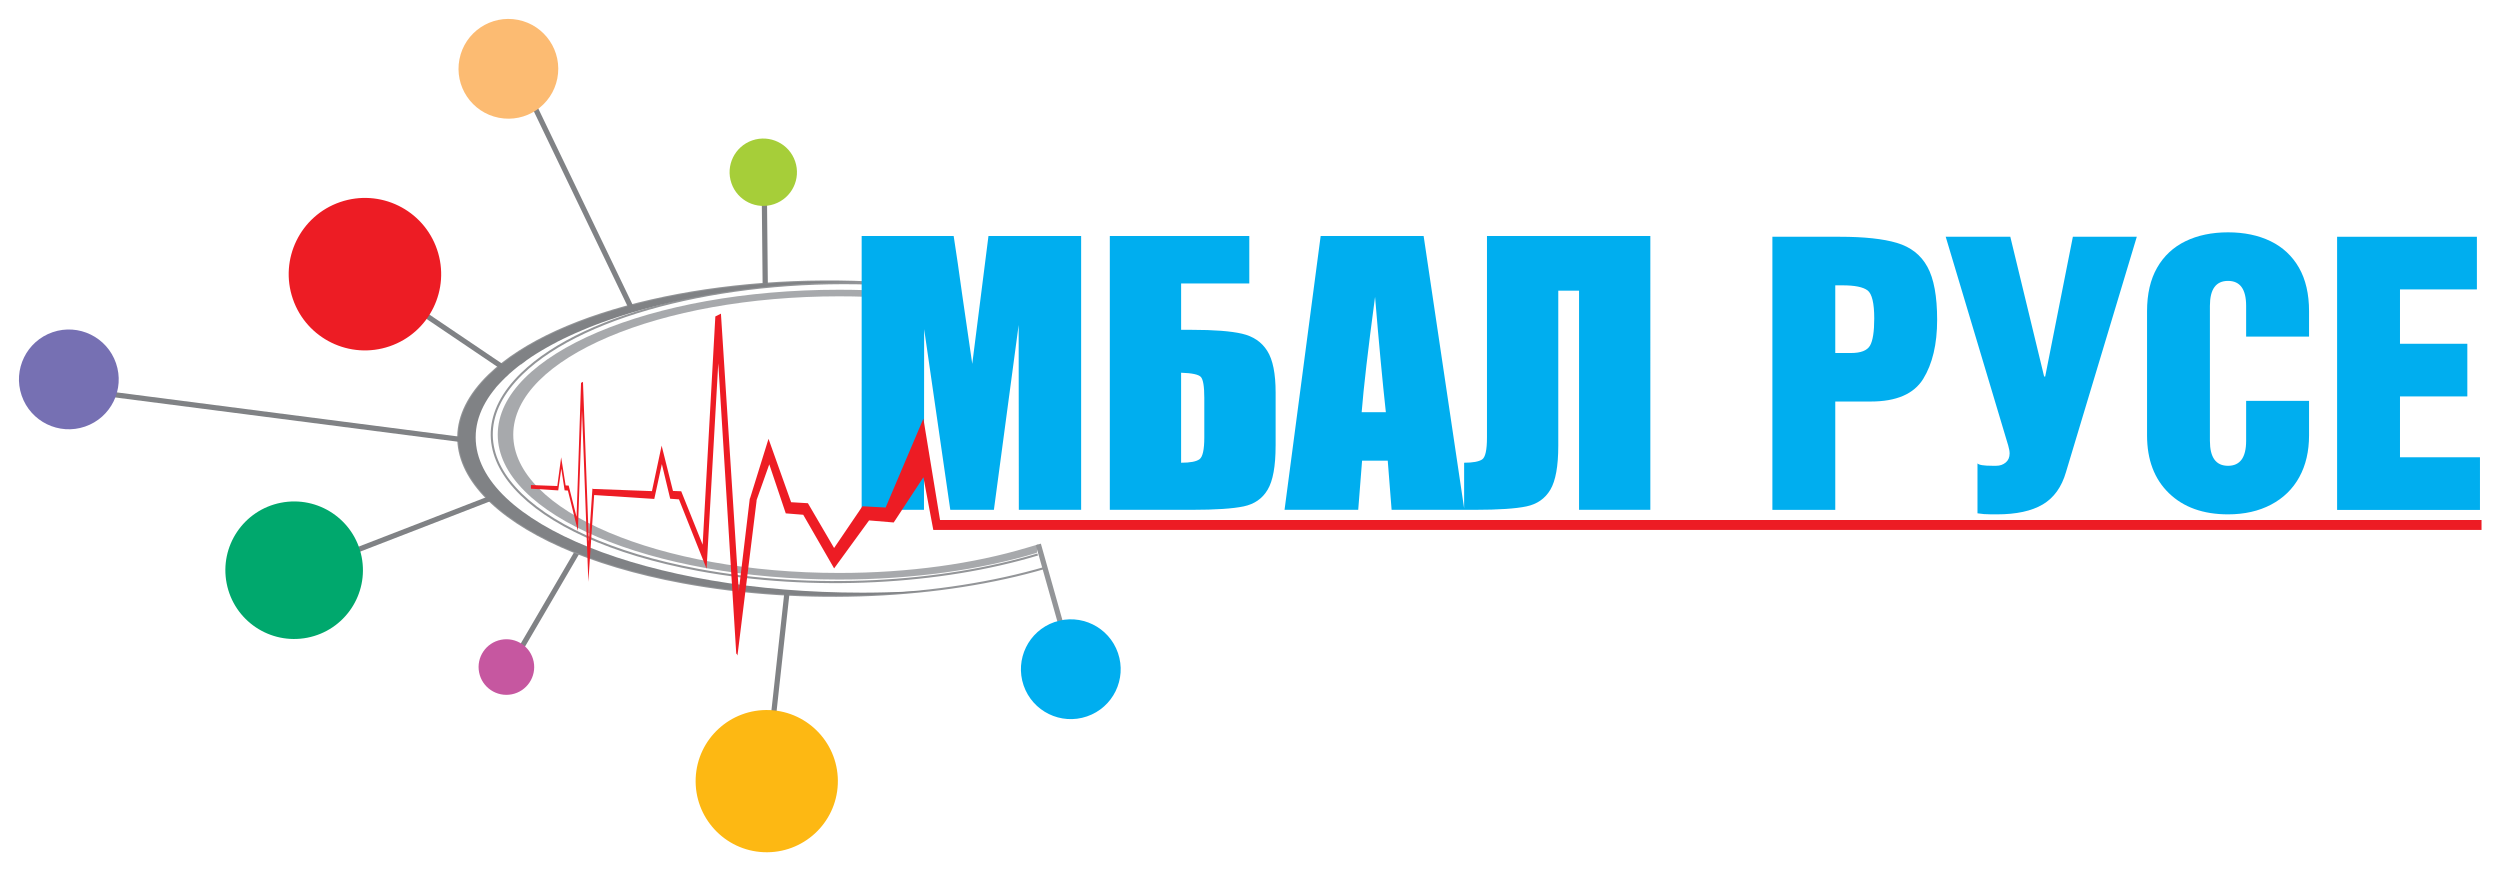 <?xml version="1.0" encoding="utf-8"?>
<!-- Generator: Adobe Illustrator 17.0.0, SVG Export Plug-In . SVG Version: 6.00 Build 0)  -->
<!DOCTYPE svg PUBLIC "-//W3C//DTD SVG 1.1//EN" "http://www.w3.org/Graphics/SVG/1.1/DTD/svg11.dtd">
<svg version="1.1" xmlns="http://www.w3.org/2000/svg" xmlns:xlink="http://www.w3.org/1999/xlink" x="0px" y="0px" width="132px"
	 height="46px" viewBox="0 0 132 46" enable-background="new 0 0 132 46" xml:space="preserve">
<g id="Layer_2" display="none">
	<rect display="inline" width="132" height="46"/>
</g>
<g id="Layer_1">
	
		<line fill="none" stroke="#808285" stroke-width="0.276" stroke-miterlimit="22.926" x1="30.549" y1="29.027" x2="26.738" y2="35.548"/>
	<path fill-rule="evenodd" clip-rule="evenodd" fill="#C657A0" d="M28.178,34.937c0.156,0.796-0.362,1.567-1.157,1.723
		c-0.796,0.157-1.568-0.361-1.724-1.157c-0.157-0.795,0.362-1.567,1.157-1.723C27.25,33.623,28.021,34.141,28.178,34.937
		L28.178,34.937z"/>
	<path fill="none" stroke="#939598" stroke-width="0.11" stroke-miterlimit="22.926" d="M55.189,29.978
		c-5.417,1.589-12.624,1.982-19.142,0.772c-9.967-1.85-14.544-6.748-10.223-10.94c3.611-3.503,12.293-5.404,20.866-4.854
		l0.027,0.048c-7.855-0.397-15.774,1.437-19.16,4.722c-4.127,4.003,0.044,8.644,9.316,10.365c6.07,1.127,12.822,0.723,17.918-0.814"
		/>
	<path fill-rule="evenodd" clip-rule="evenodd" fill="#A7A9AC" d="M44.31,15.646c0.963,0,1.907,0.034,2.827,0.099l-0.207-0.366
		c-0.855-0.053-1.73-0.081-2.62-0.081c-9.957,0-18.029,3.425-18.029,7.651c0,4.225,8.072,7.651,18.029,7.651
		c3.888,0,7.488-0.522,10.433-1.41l0.082-0.447c-0.106,0.033-0.502,0.147-0.61,0.179c-2.801,0.838-6.217,1.33-9.905,1.33
		c-9.505,0-17.21-3.27-17.21-7.303C27.1,18.915,34.805,15.646,44.31,15.646L44.31,15.646z"/>
	<path fill-rule="evenodd" clip-rule="evenodd" fill="#808285" d="M49.24,31.156c-4.216,0.494-8.857,0.399-13.193-0.406
		c-9.967-1.85-14.544-6.748-10.223-10.94c3.436-3.334,11.464-5.216,19.621-4.917h0h-0.008c-0.123,0-0.246,0.001-0.369,0.002
		l-0.008,0l-0.008,0l-0.008,0l-0.008,0l-0.098,0.001l-0.008,0l-0.008,0l-0.004,0l-0.008,0l-0.008,0
		c-0.116,0.001-0.232,0.003-0.348,0.005l-0.008,0l-0.008,0l-0.008,0l-0.008,0h-0.001l-0.096,0.002l-0.008,0l-0.008,0l-0.008,0
		h-0.001c-0.134,0.003-0.267,0.006-0.4,0.01l-0.109,0.003l-0.024,0.001c-0.121,0.004-0.241,0.008-0.361,0.013l-0.024,0.001
		l-0.096,0.004l-0.024,0.001c-0.128,0.005-0.256,0.011-0.383,0.018l-0.024,0.001l-0.089,0.005l-0.006,0l-0.02,0.001l-0.006,0
		c-0.115,0.006-0.23,0.012-0.345,0.019l-0.185,0.011c-0.102,0.007-0.204,0.013-0.306,0.02l-0.202,0.015
		c-0.093,0.007-0.187,0.014-0.28,0.022c-0.073,0.006-0.145,0.012-0.218,0.018c-0.096,0.008-0.19,0.016-0.285,0.025l-0.218,0.02
		c-0.097,0.009-0.194,0.019-0.291,0.029l-0.181,0.019c-0.096,0.01-0.191,0.021-0.286,0.031l-0.195,0.022
		c-0.099,0.011-0.197,0.023-0.294,0.035l-0.187,0.023c-0.106,0.013-0.211,0.027-0.316,0.041l-0.155,0.021
		c-0.102,0.014-0.203,0.028-0.305,0.043l-0.163,0.024c-0.101,0.015-0.203,0.031-0.304,0.046l-0.153,0.024
		c-0.103,0.017-0.206,0.034-0.308,0.051l-0.152,0.026c-0.106,0.018-0.212,0.037-0.317,0.056l-0.137,0.025
		c-0.107,0.02-0.213,0.04-0.318,0.06l-0.122,0.024c-0.11,0.022-0.22,0.043-0.329,0.066L36.177,15.8
		c-0.118,0.024-0.235,0.049-0.351,0.074l-0.073,0.016l-0.015,0.003l-0.007,0.001l-0.007,0.001c-0.109,0.024-0.217,0.048-0.325,0.073
		l-0.007,0.001l-0.006,0.001l-0.007,0.001l-0.039,0.009l-0.006,0.002l-0.007,0.001l-0.006,0.001l-0.006,0.001L35.31,15.99
		c-0.11,0.026-0.22,0.052-0.329,0.078l-0.092,0.022c-0.109,0.027-0.216,0.054-0.324,0.081l-0.093,0.024
		c-0.105,0.027-0.209,0.055-0.312,0.083l-0.092,0.025c-0.111,0.03-0.221,0.061-0.331,0.092l-0.069,0.02
		c-0.109,0.031-0.218,0.063-0.326,0.096l-0.07,0.021c-0.11,0.033-0.218,0.067-0.326,0.101l-0.054,0.017
		c-0.108,0.034-0.215,0.069-0.321,0.104l-0.065,0.022c-0.11,0.036-0.219,0.073-0.326,0.111l-0.037,0.013L32.14,16.9l-0.023,0.008
		c-0.093,0.032-0.185,0.065-0.276,0.098l-0.011,0.004l-0.055,0.02l-0.011,0.004l-0.011,0.004c-0.094,0.035-0.188,0.07-0.281,0.105
		l-0.011,0.004l-0.011,0.004l-0.021,0.008l-0.011,0.004l-0.037,0.015l-0.005,0.002c-0.083,0.032-0.164,0.064-0.246,0.096
		l-0.005,0.002l-0.005,0.002l-0.005,0.002l-0.005,0.002l-0.044,0.018l-0.004,0.002l-0.005,0.002
		c-0.096,0.039-0.19,0.078-0.284,0.117l-0.005,0.002l-0.005,0.002l-0.005,0.002l-0.026,0.011l-0.005,0.002l-0.017,0.007
		l-0.005,0.002L30.7,17.455c-0.086,0.036-0.171,0.073-0.255,0.11l-0.005,0.002l-0.005,0.002l-0.005,0.002l-0.005,0.002l-0.005,0.002
		l-0.015,0.006l-0.005,0.002l-0.005,0.002l-0.047,0.021l-0.004,0.002l-0.004,0.002l-0.004,0.002l-0.004,0.002
		c-0.074,0.033-0.146,0.066-0.219,0.099l-0.004,0.002l-0.004,0.002l-0.004,0.002l-0.026,0.012l-0.004,0.002l-0.013,0.006
		l-0.005,0.002l-0.005,0.002l-0.005,0.002l-0.005,0.002c-0.081,0.038-0.162,0.076-0.241,0.115l-0.005,0.002l-0.005,0.002
		l-0.005,0.002l-0.005,0.002l-0.014,0.007l-0.005,0.002l-0.005,0.002l-0.014,0.007l-0.005,0.002l-0.005,0.002
		c-0.085,0.041-0.168,0.083-0.25,0.125l-0.005,0.002l-0.005,0.002l0,0l-0.017,0.009l-0.004,0.002l-0.048,0.025L29.4,18.064
		l-0.004,0.002l-0.004,0.002l-0.004,0.002l-0.004,0.002c-0.067,0.035-0.133,0.069-0.199,0.104l-0.004,0.002l-0.004,0.002
		l-0.004,0.002l-0.004,0.002l-0.008,0.004l-0.004,0.002l-0.004,0.002l-0.049,0.027l-0.004,0.002l-0.004,0.002
		c-0.066,0.036-0.131,0.071-0.195,0.108l-0.004,0.002l-0.004,0.002l-0.004,0.002l-0.004,0.002l-0.004,0.002l-0.004,0.002
		l-0.007,0.004L28.87,18.35l-0.004,0.002l-0.037,0.021l-0.004,0.002l-0.004,0.002c-0.067,0.038-0.133,0.076-0.198,0.115
		l-0.004,0.002l-0.004,0.002L28.612,18.5l-0.004,0.002l-0.019,0.011l-0.004,0.002l-0.012,0.008l-0.004,0.002l-0.004,0.002
		l-0.004,0.002c-0.072,0.043-0.143,0.086-0.213,0.13l-0.004,0.002l-0.004,0.002l-0.004,0.003l-0.004,0.002l-0.008,0.005
		l-0.004,0.002l-0.004,0.002L28.3,18.69l-0.004,0.002l-0.004,0.002c-0.07,0.045-0.14,0.089-0.208,0.134l-0.004,0.003l-0.004,0.002
		l-0.004,0.002l-0.004,0.002l-0.007,0.005l-0.004,0.003l-0.039,0.026l-0.003,0.002l-0.003,0.002L28.01,18.88
		c-0.061,0.041-0.121,0.081-0.18,0.123l-0.001,0.001l-0.003,0.002l-0.003,0.002l-0.003,0.002l-0.003,0.002l-0.003,0.002
		l-0.003,0.002l-0.001,0.001l-0.001,0.001l-0.001,0.001l-0.001,0.001l-0.001,0.001l-0.001,0.001l-0.001,0.001L27.8,19.023
		l-0.002,0.002l-0.001,0.001l-0.001,0.001l-0.016,0.011l-0.001,0.001l-0.001,0.001l-0.001,0.001l-0.001,0.001l-0.001,0.001
		l-0.001,0.001l-0.001,0.001l-0.001,0.001l-0.001,0.001l-0.001,0.001l-0.001,0.001l-0.001,0.001l-0.001,0.001l-0.001,0.001
		l-0.001,0.001l-0.001,0.001l-0.001,0.001l-0.001,0.001l-0.001,0.001l-0.001,0.001l-0.001,0.001l-0.001,0.001l-0.001,0.001
		L27.75,19.06l-0.001,0.001l-0.001,0.001l-0.001,0.001l-0.001,0.001l-0.001,0.001l-0.001,0.001l-0.001,0.001l-0.002,0.002
		l-0.001,0.001l-0.001,0.001l-0.002,0.002l-0.001,0.001l-0.001,0.001l-0.002,0.002l-0.003,0.002l-0.002,0.002l-0.003,0.002
		l-0.002,0.002l-0.002,0.002l-0.003,0.002l-0.002,0.002l-0.003,0.002l-0.002,0.002l-0.002,0.002
		c-0.039,0.027-0.077,0.055-0.115,0.083l-0.002,0.002l-0.002,0.002l-0.002,0.002l-0.002,0.002l-0.002,0.002v0l-0.002,0.002
		l-0.002,0.002l-0.002,0.001l-0.002,0.001l-0.002,0.001l-0.002,0.001l-0.003,0.002l-0.002,0.001l-0.059,0.045L27.5,19.242
		l-0.002,0.001l-0.001,0.001l-0.002,0.001l-0.002,0.001l-0.002,0.001L27.49,19.25l-0.002,0.001l-0.002,0.001l-0.001,0.001
		l-0.002,0.001l-0.002,0.001l-0.003,0.002l-0.002,0.001l-0.002,0.001l-0.003,0.002l-0.002,0.001l-0.002,0.001l-0.002,0.001
		l-0.002,0.002l-0.002,0.001l-0.004,0.003l-0.002,0.002c-0.032,0.025-0.065,0.049-0.097,0.074l-0.002,0.002l-0.002,0.002
		l-0.002,0.002l-0.002,0.002l-0.002,0.001l-0.002,0.002l-0.002,0.001l-0.001,0.001l-0.001,0.001l-0.002,0.002l-0.002,0.001
		l-0.061,0.049l-0.006,0.005l-0.006,0.005l-0.006,0.005l-0.006,0.005l-0.065,0.053l-0.006,0.005l-0.006,0.005l-0.006,0.005
		c-0.026,0.021-0.051,0.042-0.076,0.063l-0.006,0.005c-0.058,0.048-0.114,0.097-0.169,0.146l0,0l-0.006,0.005l-0.001,0.001
		l-0.005,0.004l-0.001,0.001l-0.001,0.001l-0.001,0.001l-0.042,0.038l-0.001,0.001l-0.001,0.001l-0.002,0.002L26.86,19.77
		l-0.001,0.001l-0.001,0.001l-0.001,0.001l-0.001,0.001l-0.001,0.001l-0.001,0.001l-0.001,0.001l-0.001,0.001l-0.001,0.001
		l-0.001,0.001l-0.001,0.001l-0.001,0.001l-0.001,0.001l-0.001,0.001l-0.001,0.001l-0.001,0.001l-0.001,0.001l-0.001,0.001
		l-0.001,0.001l-0.001,0.001l-0.001,0.001l-0.001,0.001l-0.002,0.002l-0.002,0.002l-0.002,0.002l-0.002,0.002l-0.002,0.002
		l-0.002,0.002l-0.002,0.002l-0.002,0.002l-0.002,0.002l-0.002,0.002l-0.002,0.002l-0.002,0.002l-0.002,0.002
		c-0.028,0.025-0.056,0.05-0.082,0.075l-0.002,0.002l-0.002,0.002l-0.002,0.002l-0.002,0.002L26.718,19.9l-0.001,0.001l-0.001,0.001
		l-0.002,0.002l-0.001,0.001l-0.001,0.001l-0.001,0.001l-0.001,0.001l-0.001,0.001l-0.001,0.001l-0.001,0.001l-0.029,0.029
		l-0.001,0.001l-0.001,0.001l-0.003,0.003l-0.001,0.001l-0.001,0.001l-0.001,0.001l-0.002,0.002l-0.001,0.001l-0.001,0.001
		l-0.001,0.001l-0.001,0.001l-0.001,0.001l-0.001,0.001l-0.001,0.001l-0.001,0.001l-0.001,0.001l-0.001,0.001l-0.001,0.001
		l-0.001,0.001l-0.001,0.001l-0.001,0.001l-0.001,0.001l-0.001,0.001l-0.001,0.001l-0.001,0.001l-0.001,0.001l-0.001,0.001
		l-0.001,0.001l-0.002,0.002l-0.002,0.002l-0.002,0.002l-0.002,0.002l-0.002,0.002l-0.002,0.002l-0.002,0.002l-0.002,0.002
		c-0.028,0.027-0.056,0.055-0.083,0.082l-0.002,0.002l-0.004,0.004l-0.002,0.002l-0.002,0.002l-0.002,0.002l-0.002,0.002
		l-0.004,0.004l-0.002,0.002l-0.002,0.002l-0.001,0.001l-0.003,0.003c-0.056,0.057-0.111,0.115-0.164,0.173l-0.003,0.003
		l-0.003,0.003l-0.002,0.002l-0.001,0.001l-0.034,0.039l-0.001,0.001l-0.002,0.002l-0.001,0.001l-0.001,0.001l-0.001,0.001
		l-0.001,0.001l-0.001,0.001l-0.001,0.001l-0.001,0.001l-0.001,0.001l-0.001,0.001l-0.001,0.001l-0.001,0.001l-0.001,0.001
		L26.3,20.333l-0.001,0.001l-0.001,0.001l-0.001,0.001l-0.001,0.001l-0.001,0.001l-0.001,0.001l-0.001,0.001l-0.001,0.001
		l-0.001,0.001l-0.001,0.001l-0.001,0.001l-0.002,0.002l-0.002,0.002l-0.002,0.002l-0.002,0.002l-0.002,0.002l-0.002,0.002
		l-0.002,0.002l-0.002,0.002l-0.002,0.002l-0.002,0.002l-0.002,0.002c-0.026,0.029-0.051,0.057-0.076,0.086l-0.002,0.002
		l-0.002,0.002l-0.002,0.002l-0.002,0.002l-0.002,0.002l-0.001,0.001l-0.001,0.001l-0.002,0.002l-0.002,0.002L26.18,20.47
		l-0.002,0.003c-0.049,0.058-0.096,0.117-0.142,0.176l-0.002,0.003l-0.002,0.003v0l-0.002,0.003l-0.001,0.001
		c-0.047,0.061-0.092,0.122-0.136,0.183l-0.002,0.003l-0.002,0.003l-0.003,0.004c-0.043,0.061-0.085,0.123-0.125,0.185l-0.002,0.003
		l-0.002,0.003l-0.002,0.004c-0.041,0.064-0.08,0.129-0.117,0.194l-0.002,0.003c-0.037,0.065-0.073,0.13-0.106,0.196l-0.002,0.003
		c-0.033,0.066-0.065,0.132-0.094,0.198l-0.001,0.003c-0.028,0.064-0.055,0.129-0.08,0.194l-0.001,0.003l-0.001,0.003l-0.001,0.002
		l-0.001,0.003c-0.024,0.064-0.046,0.127-0.067,0.191l-0.001,0.003l-0.001,0.003l0,0.001l-0.001,0.002l-0.001,0.003l-0.001,0.003
		l-0.001,0.003c-0.02,0.065-0.039,0.129-0.055,0.194l0,0.002l-0.001,0.003c-0.017,0.067-0.032,0.135-0.045,0.203l0,0.001
		c-0.013,0.069-0.024,0.138-0.033,0.208l0,0.001l0,0.003c-0.008,0.066-0.015,0.133-0.019,0.2l0,0.003l0,0.003v0l0,0.003l0,0.003
		c-0.004,0.068-0.006,0.136-0.006,0.205c0,4.529,9.132,8.2,20.396,8.2c0.173,0,0.347-0.001,0.519-0.003l0.008,0l0.009,0
		c0.166-0.002,0.331-0.004,0.496-0.008l0.004,0l0.036-0.001l0.007,0l0.007,0l0.007,0c0.14-0.003,0.28-0.007,0.42-0.011l0.007,0
		l0.007,0l0.007,0l0.077-0.002l0.007,0l0.007,0l0.006,0c0.125-0.004,0.251-0.008,0.376-0.013l0.007,0l0.006,0l0.007,0l0.13-0.005
		l0.002,0l0.006,0l0.012,0l0.006,0c0.117-0.005,0.234-0.01,0.35-0.016l0.006,0l0.002,0l0.119-0.006l0.006,0l0.005,0
		c0.115-0.006,0.23-0.013,0.344-0.019l0.006,0l0.189-0.012l0.004,0l0.004,0l0.004,0l0.004,0l0.004,0
		c0.075-0.005,0.15-0.01,0.224-0.015l0.004,0l0.004,0l0.009-0.001l0.004,0l0.004,0l0.004,0l0.004,0L49.24,31.156L49.24,31.156z
		 M25.348,21.85c-0.024,0.064-0.046,0.127-0.067,0.191L25.348,21.85L25.348,21.85z"/>
	<path fill="none" stroke="#808285" stroke-width="0.276" stroke-miterlimit="22.926" d="M40.404,14.984l-0.059-5.93
		 M33.362,16.323L27.589,4.318 M26.477,19.346l-7.208-4.87 M24.744,23.257L5.768,20.806 M26.17,26.208l-10.073,3.9 M41.565,31.169
		l-0.778,7.098"/>
	
		<line fill="none" stroke="#939598" stroke-width="0.276" stroke-miterlimit="22.926" x1="54.825" y1="28.742" x2="56.941" y2="36.247"/>
	<path fill-rule="evenodd" clip-rule="evenodd" fill="#00AEEF" d="M54.047,36.191c0.472,1.375,1.97,2.108,3.346,1.635
		c1.377-0.472,2.109-1.97,1.636-3.347c-0.473-1.376-1.969-2.108-3.346-1.636C54.307,33.316,53.576,34.815,54.047,36.191
		L54.047,36.191z"/>
	<path fill-rule="evenodd" clip-rule="evenodd" fill="#FDB813" d="M44.236,41.403c-0.087,2.072-1.839,3.681-3.911,3.593
		c-2.072-0.087-3.678-1.838-3.593-3.911c0.088-2.072,1.837-3.68,3.91-3.593C42.713,37.581,44.323,39.33,44.236,41.403L44.236,41.403
		z"/>
	<path fill-rule="evenodd" clip-rule="evenodd" fill="#ED1C24" d="M23.075,13.171c-0.722-2.106-3.01-3.223-5.114-2.502
		c-2.103,0.722-3.221,3.013-2.499,5.115c0.72,2.102,3.011,3.222,5.114,2.499C22.679,17.561,23.797,15.272,23.075,13.171
		L23.075,13.171z"/>
	<path fill-rule="evenodd" clip-rule="evenodd" fill="#7670B3" d="M6.125,19.178c-0.473-1.378-1.97-2.109-3.346-1.638
		c-1.376,0.473-2.108,1.972-1.635,3.347c0.471,1.376,1.97,2.109,3.346,1.636C5.866,22.051,6.598,20.553,6.125,19.178L6.125,19.178z"
		/>
	<path fill-rule="evenodd" clip-rule="evenodd" fill="#A6CE39" d="M41.983,8.517c-0.319-0.931-1.33-1.424-2.26-1.106
		c-0.929,0.319-1.424,1.332-1.104,2.26c0.318,0.929,1.331,1.424,2.26,1.105C41.808,10.457,42.302,9.446,41.983,8.517L41.983,8.517z"
		/>
	<path fill-rule="evenodd" clip-rule="evenodd" fill="#FCBB72" d="M29.427,4.141c0.28-1.427-0.649-2.811-2.075-3.092
		c-1.429-0.281-2.813,0.649-3.093,2.076c-0.28,1.428,0.649,2.812,2.076,3.092C27.762,6.499,29.147,5.57,29.427,4.141L29.427,4.141z"
		/>
	<path fill-rule="evenodd" clip-rule="evenodd" fill="#00A86D" d="M11.968,30.807c-0.387-1.967,0.894-3.875,2.862-4.262
		c1.969-0.387,3.877,0.895,4.265,2.862c0.385,1.968-0.896,3.877-2.863,4.263C14.262,34.057,12.354,32.776,11.968,30.807
		L11.968,30.807z"/>
	<path fill="#00AEEF" d="M57.084,12.462v14.456h-3.29l-0.009-9.759l-1.307,9.759h-2.303l-1.38-9.54l-0.009,9.54h-3.29V12.462h4.858
		c0.137,0.874,0.286,1.904,0.448,3.08l0.533,3.67l0.856-6.75H57.084L57.084,12.462z M67.352,23.537c0,1.075-0.14,1.849-0.42,2.318
		c-0.277,0.472-0.704,0.765-1.27,0.883c-0.57,0.119-1.474,0.18-2.717,0.18h-4.347V12.462h7.365v2.504h-3.6v2.449h0.582
		c1.158,0,2.038,0.067,2.632,0.204c0.594,0.137,1.039,0.439,1.334,0.908c0.296,0.466,0.442,1.2,0.442,2.199V23.537L67.352,23.537z
		 M63.587,23.101v-2.09c0-0.609-0.061-0.978-0.183-1.109c-0.122-0.131-0.469-0.204-1.042-0.222v4.752
		c0.478,0,0.801-0.061,0.969-0.183C63.502,24.128,63.587,23.744,63.587,23.101L63.587,23.101z M75.168,12.462l2.15,14.456h-3.841
		l-0.204-2.595h-1.355l-0.204,2.595h-3.89l1.907-14.456H75.168L75.168,12.462z M73.173,21.764c-0.18-1.639-0.369-3.667-0.57-6.089
		c-0.372,2.778-0.606,4.807-0.707,6.089H73.173L73.173,21.764z M87.139,26.918h-3.765V15.349h-1.097v8.185
		c0,1.078-0.14,1.852-0.417,2.321c-0.28,0.472-0.701,0.765-1.264,0.883c-0.567,0.119-1.465,0.18-2.702,0.18h-0.588v-2.486
		c0.46,0,0.774-0.058,0.947-0.171c0.174-0.113,0.259-0.5,0.259-1.161v-10.64h8.626V26.918L87.139,26.918z"/>
	<path fill="#ED1C24" d="M131.024,27.456h-81.39l-0.879-5.352l-1.994,4.693l-1.224-0.066l-1.497,2.204l-1.382-2.365l-0.887-0.053
		l-1.193-3.347l-0.98,3.156l-0.009-0.004l-0.582,4.89L38.065,16.56l-0.295,0.148L37.1,28.759l-1.132-2.82l-0.435-0.017l-0.599-2.394
		l-0.511,2.403l-3.112-0.116l-0.031-0.023l-0.19,2.814l-0.309-8.444l-0.103,0.053l-0.236,7.079l-0.417-1.656l-0.16-0.006
		l-0.237-1.487l-0.203,1.517l-1.393-0.052v0.193l1.442,0.09l0.161-1.149l0.176,1.147l0.173,0.011l0.528,2.131l0.217-6.377
		l0.335,9.065l0.307-4.583l3.175,0.206l0.4-1.84l0.44,1.829l0.463,0.034l1.458,3.66l0.617-10.845l0.949,15.326
		c0.03,0.015,0.056,0.068,0.065,0.103l1.012-8.191h-0.008l0.675-1.903l0.871,2.589l0.922,0.074l1.631,2.831l1.845-2.533l1.302,0.109
		l1.568-2.387l0.522,2.782h81.747V27.456L131.024,27.456z"/>
	<g>
		<path fill="#00AEEF" d="M93.582,26.923V12.501h3.556c1.289,0,2.296,0.108,3.022,0.325c0.729,0.217,1.266,0.638,1.607,1.263
			c0.344,0.626,0.514,1.558,0.514,2.798c0,1.287-0.247,2.327-0.738,3.122c-0.494,0.794-1.415,1.191-2.764,1.191h-1.877v5.721H93.582
			z M96.902,15.065v3.574h0.832c0.517,0,0.849-0.129,1.002-0.389c0.149-0.258,0.224-0.736,0.224-1.435
			c0-0.805-0.118-1.299-0.35-1.479c-0.235-0.181-0.677-0.27-1.329-0.27H96.902z"/>
		<path fill="#00AEEF" d="M112.823,12.501l-3.737,12.418c-0.228,0.794-0.639,1.366-1.227,1.715c-0.59,0.349-1.396,0.524-2.419,0.524
			h-0.307c-0.264,0-0.505-0.019-0.722-0.055v-2.636c0.073,0.085,0.331,0.126,0.776,0.126h0.217c0.192,0,0.357-0.056,0.496-0.171
			c0.138-0.115,0.208-0.274,0.208-0.478c0-0.109-0.024-0.247-0.073-0.416l-3.302-11.028h3.411l1.787,7.383h0.055l1.462-7.383
			H112.823z"/>
		<path fill="#00AEEF" d="M113.364,22.988v-6.552c0-0.914,0.176-1.681,0.532-2.301c0.354-0.62,0.854-1.086,1.498-1.399
			c0.643-0.312,1.392-0.469,2.247-0.469c0.854,0,1.603,0.157,2.247,0.469c0.643,0.314,1.142,0.779,1.498,1.399
			c0.354,0.62,0.532,1.387,0.532,2.301v1.336h-3.322v-1.624c0-0.878-0.319-1.317-0.956-1.317c-0.639,0-0.957,0.439-0.957,1.317
			v7.129c0,0.878,0.319,1.317,0.957,1.317c0.637,0,0.956-0.439,0.956-1.317v-2.111h3.322v1.822c0,0.842-0.172,1.577-0.515,2.203
			s-0.839,1.109-1.488,1.452c-0.65,0.343-1.409,0.515-2.274,0.515c-1.312,0-2.353-0.373-3.122-1.119
			C113.749,25.293,113.364,24.275,113.364,22.988z"/>
		<path fill="#00AEEF" d="M123.399,26.923V12.501h7.381v2.78h-4.061v2.87h3.556v2.78h-3.556v3.213h4.223v2.78H123.399z"/>
	</g>
</g>
</svg>
